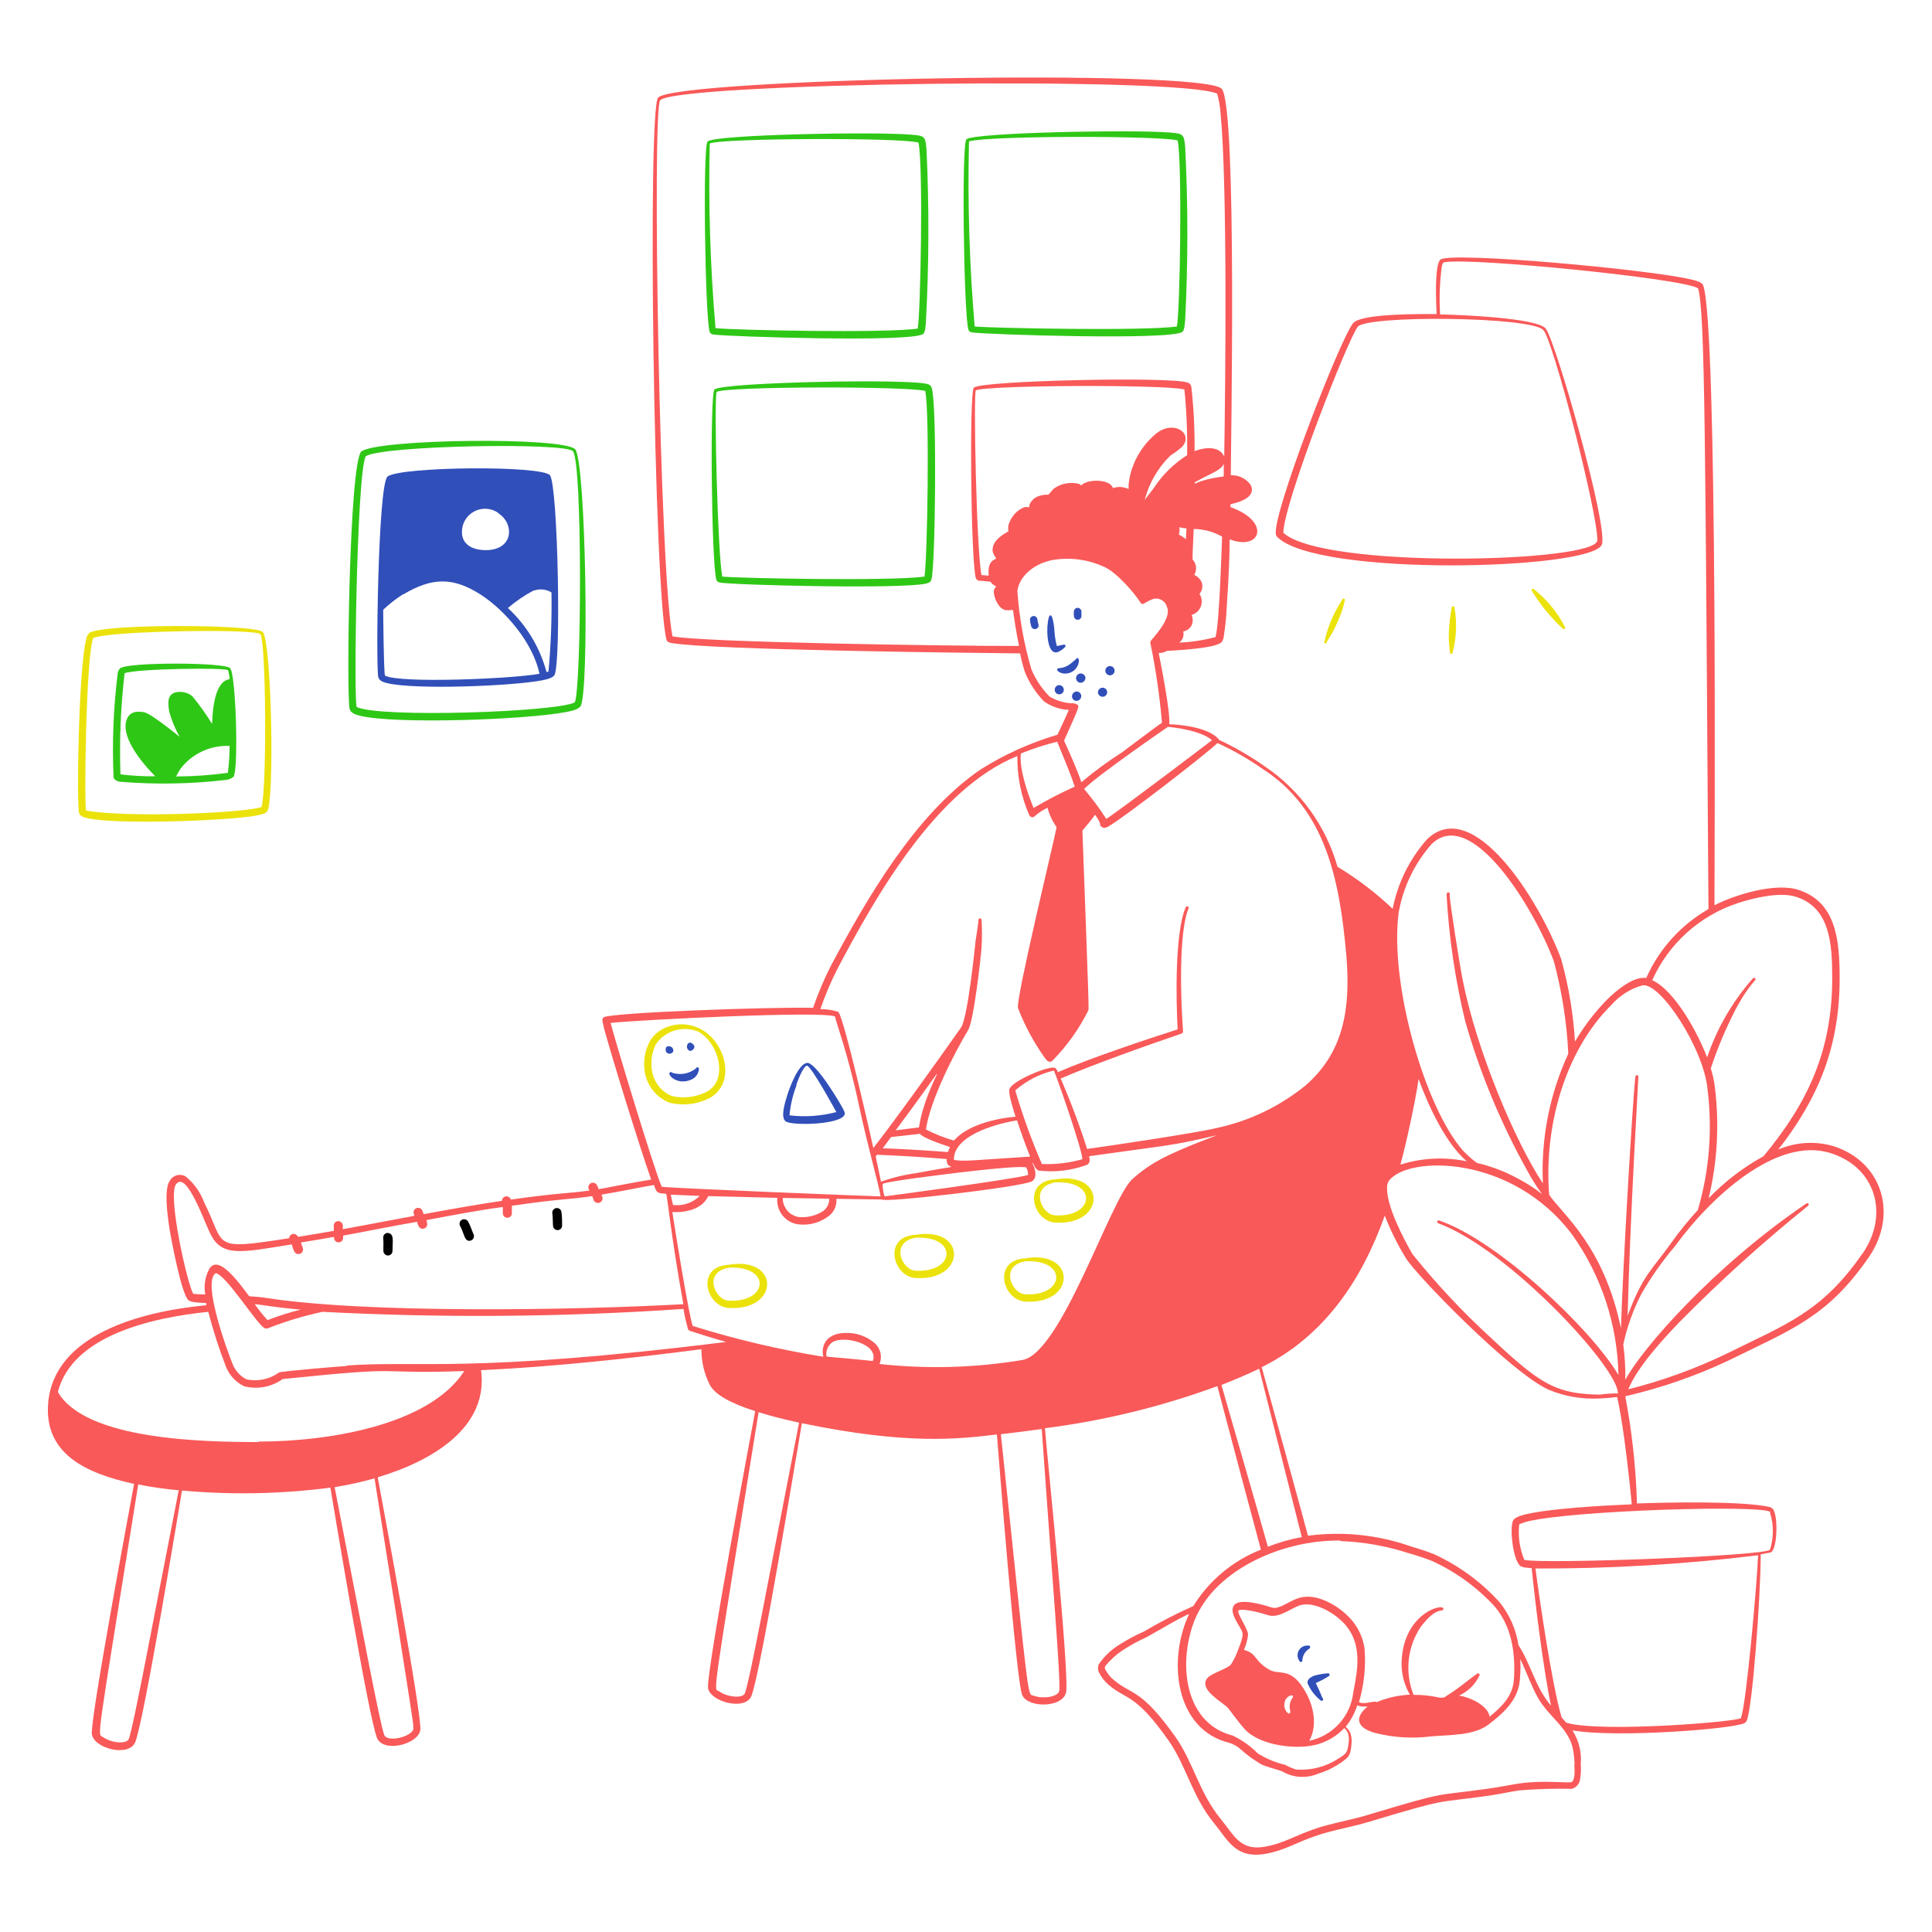 <svg width="500" height="500" viewBox="0 0 500 500" fill="none" xmlns="http://www.w3.org/2000/svg">
<path d="M238.9 86.425C239.475 85.95 239.525 84.625 239.625 83.325C240.425 68.42 240.475 53.485 239.775 38.575C239.45 35.25 239.325 35.125 235.775 34.85C226.175 34.025 185.025 34.85 183.125 36.6C181.825 37.85 182.475 81.925 183.65 85.9C183.738 86.084 183.871 86.243 184.037 86.361C184.204 86.479 184.397 86.552 184.6 86.575C187.775 87.1 236.175 88.675 238.9 86.425ZM183.675 37.15C185.8 35.775 232.725 35.525 237.7 36.9C238.975 43 238.225 81.275 237.5 85.05C228.675 86.25 190.15 85.45 185.175 84.925C183.818 69.038 183.317 53.09 183.675 37.15V37.15ZM241.2 100.65C241.162 100.38 241.051 100.126 240.879 99.915C240.707 99.703 240.481 99.543 240.225 99.45C235.925 97.9 186.85 98.925 184.9 100.8C183.675 101.95 184.125 145.8 185.4 150.1C185.488 150.284 185.621 150.443 185.788 150.561C185.954 150.679 186.147 150.753 186.35 150.775C190.45 151.45 234.05 152.5 239.8 151C240.65 150.775 240.925 150.45 241.075 149.9C242.075 146.125 242.5 105.75 241.2 100.65V100.65ZM239.25 149.225C230.4 150.425 192.075 149.675 186.925 149.225C185.75 143.35 184.8 105.1 185.425 101.45C187.65 99.95 234.875 99.925 239.45 101.175C240.625 106.725 240 145 239.25 149.225V149.225ZM306 85.875C306.55 85.425 306.6 84.075 306.725 82.775C307.475 67.868 307.475 52.932 306.725 38.025C306.4 34.7 306.25 34.6 302.75 34.3C293.125 33.5 252 34.3 250.1 36.05C248.8 37.275 249.425 81.375 250.625 85.35C250.697 85.54 250.823 85.705 250.987 85.825C251.152 85.945 251.347 86.014 251.55 86.025C255 86.575 303.25 88.125 306 85.875ZM250.775 36.6C255.775 35.075 300.325 35.1 304.775 36.35C305.95 41.95 305.425 80.125 304.575 84.5C295.725 85.7 257.375 84.925 252.25 84.5C250.889 68.572 250.397 52.582 250.775 36.6V36.6ZM90.5 183.6C90.85 184.575 92.15 185 93.225 185.25C102.375 187.475 135.975 186.275 146.35 184.3C147.45 184.1 149.65 183.7 150.25 182.775C152.55 179.075 151.625 119.6 148.875 116.3C146.125 113 97.8 113.575 93.55 116.825C90.35 119.3 89.6 181 90.5 183.6V183.6ZM94.625 118.1C98.675 115.275 146.35 114.45 148.275 116.775C150.775 119.775 150.475 178.25 148.75 181.775C144.075 184.275 98.25 185.85 92.325 182.975C91.525 182.5 92.275 123.225 94.625 118.1ZM29.4 201.325C29.599 201.623 29.866 201.869 30.179 202.043C30.492 202.217 30.842 202.314 31.2 202.325C40.185 203.059 49.22 202.908 58.175 201.875C58.993 201.843 59.78 201.554 60.425 201.05C61.775 199.275 61.075 174.4 59.55 172.9C58.025 171.4 33.625 171.325 31.175 172.9C30.801 173.22 30.552 173.663 30.475 174.15C29.345 183.161 28.985 192.253 29.4 201.325V201.325ZM58.975 200C54.535 200.618 50.058 200.936 45.575 200.95C45.91 200.27 46.285 199.61 46.7 198.975C48.184 197.033 50.117 195.479 52.334 194.447C54.55 193.415 56.983 192.936 59.425 193.05C59.414 195.374 59.264 197.694 58.975 200V200ZM32.25 174.225C35.25 173.05 58.275 172.725 59.025 173.45C59.251 174.206 59.386 174.987 59.425 175.775C55.6 176.275 55 183.5 54.9 187.35C53.35 184.835 51.629 182.43 49.75 180.15C49.092 179.623 48.311 179.271 47.481 179.127C46.651 178.983 45.797 179.051 45 179.325C43.175 180.125 43.525 182.375 43.775 184.15C44.417 186.423 45.323 188.613 46.475 190.675C44.975 189.475 38.975 184.625 37.275 184.325C35.575 184.025 33.925 184.125 33.075 185.625C30.575 190.025 36.6 197.325 40.175 200.9C37.167 200.939 34.16 200.772 31.175 200.4C30.876 191.66 31.236 182.911 32.25 174.225V174.225Z" fill="#2FC716"/>
<path d="M20.5 210.525C20.85 211.35 22 211.65 23 211.825C30.5 213.375 57.5 212.5 65.875 211.15C66.825 210.975 68.625 210.7 69.15 210C71.1 207.35 70.275 165.95 68 163.55C66.075 161.55 26.825 161.375 23.15 163.775C22.666 164.241 22.357 164.859 22.275 165.525C20.35 173.075 19.75 208.675 20.5 210.525V210.525ZM24.1 165.15C27.55 163.275 65.825 162.65 67.35 164.1C68.875 165.55 69.1 204.675 67.65 208.875C62.825 210.425 33.125 211.675 22.275 209.775C21.775 208.075 22.225 170.5 24.1 165.15V165.15ZM401.325 159.5C402.295 160.61 403.331 161.662 404.425 162.65C404.45 162.692 404.485 162.729 404.525 162.757C404.566 162.786 404.612 162.805 404.66 162.814C404.709 162.823 404.759 162.822 404.807 162.811C404.855 162.799 404.9 162.778 404.939 162.747C404.978 162.717 405.011 162.679 405.034 162.635C405.057 162.592 405.071 162.544 405.075 162.494C405.078 162.445 405.071 162.395 405.054 162.349C405.036 162.303 405.01 162.26 404.975 162.225C403.047 158.447 400.327 155.13 397 152.5C396.937 152.43 396.849 152.389 396.755 152.384C396.661 152.379 396.57 152.412 396.5 152.475C396.43 152.538 396.389 152.626 396.384 152.72C396.379 152.814 396.412 152.905 396.475 152.975C397.878 155.301 399.502 157.486 401.325 159.5V159.5ZM375.95 168.875C376.943 165.079 377.105 161.114 376.425 157.25C376.425 157.157 376.388 157.068 376.322 157.003C376.257 156.937 376.168 156.9 376.075 156.9C375.982 156.9 375.893 156.937 375.828 157.003C375.762 157.068 375.725 157.157 375.725 157.25C375.408 158.699 375.199 160.17 375.1 161.65C374.839 164.038 374.889 166.45 375.25 168.825C375.2 169.3 375.9 169.35 375.95 168.875ZM343.375 166.05C344.501 164.423 345.448 162.68 346.2 160.85C347.056 159.051 347.686 157.154 348.075 155.2C348.064 155.139 348.037 155.082 347.996 155.035C347.956 154.988 347.904 154.953 347.846 154.933C347.787 154.912 347.724 154.908 347.664 154.92C347.603 154.932 347.547 154.959 347.5 155C347.25 155.4 346.475 156.55 346 157.5C344.529 160.138 343.451 162.976 342.8 165.925C342.755 165.969 342.724 166.025 342.708 166.086C342.693 166.147 342.694 166.211 342.711 166.271C342.729 166.332 342.763 166.386 342.809 166.429C342.855 166.472 342.911 166.501 342.973 166.515C343.034 166.528 343.098 166.525 343.158 166.505C343.218 166.485 343.271 166.449 343.312 166.402C343.353 166.354 343.381 166.296 343.392 166.235C343.403 166.173 343.397 166.109 343.375 166.05V166.05ZM188.55 338.5C201.775 339.35 201.95 325.05 188.55 327.325C180 327.775 182.625 338.05 188.55 338.5ZM188.55 328.075C199.725 327.5 198.825 337.225 188.55 336.6C185 336.425 181.875 329.2 188.65 328.075H188.55ZM236.9 330.75C250.175 331.6 250.3 317.3 236.9 319.575C228.45 320 231 330.3 236.9 330.75ZM236.9 320.325C248.075 319.75 247.2 329.475 236.9 328.85C233.4 328.675 230.25 321.45 237 320.325H236.9ZM265.3 336.85C278.55 337.7 278.7 323.4 265.3 325.65C256.825 326.125 259.375 336.4 265.3 336.85ZM265.3 326.425C276.475 325.85 275.6 335.575 265.3 334.95C261.8 334.775 258.625 327.5 265.4 326.425H265.3ZM273.025 316.4C286.25 317.25 286.45 302.95 273.025 305.225C264.55 305.675 267.125 315.975 273.025 316.4ZM273.025 306C284.2 305.425 283.3 315.125 273.025 314.525C269.525 314.325 266.35 307.1 273.125 306H273.025ZM173.325 285.4C176.754 286.228 180.366 285.821 183.525 284.25C188.525 281.55 188.75 275.4 185.8 270.6C181.225 263.1 171.7 263.875 168.3 269.25C166.844 271.838 166.356 274.86 166.925 277.775C167.263 279.482 168.026 281.077 169.145 282.41C170.264 283.743 171.702 284.771 173.325 285.4ZM168.8 277.5C168.291 275.026 168.634 272.453 169.775 270.2C170.975 268.479 172.733 267.225 174.751 266.651C176.769 266.077 178.924 266.218 180.85 267.05C186 269.95 188.725 279.7 182.65 282.675C179.943 283.97 176.88 284.322 173.95 283.675C172.649 283.151 171.497 282.312 170.599 281.235C169.7 280.158 169.082 278.874 168.8 277.5V277.5Z" fill="#EBE20C"/>
<path d="M174.05 271.225C173.75 270.725 172.15 270.275 172.275 271.8C172.4 273.325 175 272.75 174.05 271.225ZM179.625 271.275C180.175 270.4 178 268.775 177.775 270.85C177.7 271.525 178.65 272.75 179.625 271.275ZM173.4 277.5C172.475 278.125 175.35 281 178.9 279.4C179.446 279.176 179.92 278.805 180.268 278.329C180.617 277.852 180.827 277.288 180.875 276.7C180.89 276.652 180.895 276.602 180.89 276.553C180.886 276.503 180.872 276.455 180.848 276.411C180.825 276.367 180.793 276.328 180.755 276.296C180.717 276.264 180.673 276.24 180.625 276.225C180.577 276.21 180.527 276.205 180.478 276.21C180.428 276.214 180.38 276.228 180.336 276.252C180.292 276.275 180.252 276.307 180.221 276.345C180.189 276.383 180.165 276.427 180.15 276.475C179.296 277.171 178.28 277.641 177.197 277.842C176.113 278.043 174.997 277.968 173.95 277.625C173.889 277.541 173.8 277.481 173.699 277.458C173.597 277.435 173.491 277.45 173.4 277.5V277.5ZM203.575 290.35C205.85 291.3 216.625 291.025 218.4 288.775C218.85 288.225 218.55 287.675 218.225 287.05C217.125 284.95 211 274.7 208.8 275.075C206.6 275.45 204.4 281.325 203.8 283.25C203.2 285.175 201.75 289.575 203.575 290.35V290.35ZM206.075 280.8C206.4 279.825 207.8 276.025 208.8 275.8C209.8 275.575 216.3 287.55 216.45 287.8C212.498 288.843 208.384 289.132 204.325 288.65C204.564 285.959 205.187 283.315 206.175 280.8H206.075ZM268.475 160.25C268.438 160.021 268.321 159.813 268.144 159.663C267.968 159.513 267.744 159.431 267.512 159.431C267.281 159.431 267.057 159.513 266.88 159.663C266.704 159.813 266.587 160.021 266.55 160.25C266.575 160.836 266.675 161.416 266.85 161.975C266.87 162.113 266.92 162.246 266.996 162.363C267.072 162.48 267.172 162.58 267.29 162.655C267.408 162.731 267.541 162.78 267.679 162.799C267.817 162.818 267.958 162.808 268.092 162.768C268.226 162.728 268.35 162.66 268.456 162.568C268.561 162.476 268.645 162.363 268.703 162.235C268.761 162.108 268.79 161.97 268.79 161.83C268.789 161.69 268.759 161.552 268.7 161.425C268.587 161.042 268.512 160.648 268.475 160.25V160.25ZM273.825 168.725C274.466 168.44 275.05 168.042 275.55 167.55C275.95 167.175 275.775 166.75 275.2 166.85L273.525 167.2C273.192 165.983 272.983 164.735 272.9 163.475C272.9 162.525 272.475 159.475 271.975 159.275C271.475 159.075 271.35 160.05 271.2 160.9C270.75 163.75 271.125 169.775 273.825 168.725V168.725ZM277.95 159.575C277.987 159.804 278.104 160.012 278.28 160.162C278.457 160.312 278.681 160.394 278.912 160.394C279.144 160.394 279.368 160.312 279.544 160.162C279.721 160.012 279.838 159.804 279.875 159.575V158.2C279.844 157.946 279.719 157.713 279.525 157.546C279.33 157.38 279.081 157.292 278.825 157.3C278.569 157.325 278.332 157.449 278.164 157.644C277.997 157.84 277.911 158.093 277.925 158.35C277.825 158.525 277.95 159.575 277.95 159.575V159.575ZM278.925 170.3C278.575 170.3 278.925 170.3 277.05 171.775C276.868 171.922 276.676 172.056 276.475 172.175C274.625 173.25 273.775 172.65 273.6 173.2C273.425 173.75 274.9 174.625 276.525 174.225C279.175 173.575 279.6 170.5 278.925 170.3V170.3ZM97.925 175.35C98.2 176.2 99.25 176.575 100.125 176.775C107.25 178.575 132.8 177.55 140.4 176.05C141.35 175.85 142.9 175.525 143.475 174.75C145.275 171.775 144.4 125.6 142.325 123C140.25 120.4 103.65 120.725 100.3 123.325C97.8 125.325 97.225 173.3 97.925 175.35V175.35ZM138.175 152.85C138.92 152.583 139.716 152.486 140.504 152.569C141.292 152.651 142.051 152.909 142.725 153.325C142.832 160.151 142.573 166.977 141.95 173.775L141.45 173.95C139.745 167.586 136.279 161.832 131.45 157.35C133.513 155.578 135.769 154.043 138.175 152.775V152.85ZM129 132.85C133.125 135.5 133 142.3 125.8 142.375C121.425 142.375 119.55 140.275 119.55 137.775C119.524 136.665 119.807 135.57 120.369 134.612C120.93 133.655 121.748 132.872 122.729 132.353C123.71 131.834 124.817 131.598 125.924 131.673C127.032 131.747 128.097 132.129 129 132.775V132.85ZM104.35 153.85C111.675 149.475 117.1 149.225 124.35 153.85C130.825 158.025 137.925 166.35 139.625 174.375C132.125 175.725 103.325 176.875 99.625 174.85C99.3 173.5 99.175 159.35 99.175 157.8C100.765 156.294 102.499 154.946 104.35 153.775V153.85ZM343.6 433.05C342.441 433.137 341.294 433.338 340.175 433.65C339 434.1 337.975 434.825 338.55 435.95C339.275 437.559 340.382 438.967 341.775 440.05C342.125 440.425 342.675 439.875 342.325 439.5C341.975 439.125 341.925 438.35 340.525 435.575C341.714 435.06 342.859 434.45 343.95 433.75C344.022 433.693 344.072 433.613 344.091 433.523C344.111 433.434 344.1 433.34 344.059 433.258C344.018 433.176 343.95 433.111 343.866 433.073C343.783 433.035 343.689 433.027 343.6 433.05ZM338.525 425.875C338.048 425.833 337.569 425.928 337.145 426.151C336.721 426.373 336.369 426.712 336.132 427.128C335.895 427.544 335.783 428.019 335.808 428.497C335.833 428.976 335.995 429.436 336.275 429.825C336.297 429.911 336.347 429.987 336.417 430.042C336.487 430.096 336.574 430.126 336.662 430.126C336.751 430.126 336.838 430.096 336.908 430.042C336.978 429.987 337.028 429.911 337.05 429.825C337.052 429.189 337.219 428.565 337.534 428.012C337.85 427.46 338.303 426.999 338.85 426.675C339.225 426.4 339.15 425.75 338.525 425.875V425.875ZM274.2 177.3C273.939 177.292 273.682 177.369 273.469 177.52C273.256 177.671 273.098 177.887 273.019 178.136C272.94 178.384 272.944 178.652 273.031 178.898C273.117 179.145 273.282 179.356 273.5 179.5C273.761 179.665 274.075 179.724 274.378 179.663C274.68 179.603 274.948 179.428 275.125 179.175C275.237 178.998 275.302 178.794 275.313 178.585C275.324 178.375 275.281 178.166 275.188 177.978C275.095 177.79 274.956 177.629 274.783 177.51C274.61 177.391 274.409 177.319 274.2 177.3V177.3ZM278.6 178.95C278.286 178.98 277.993 179.124 277.777 179.354C277.561 179.584 277.436 179.885 277.425 180.2C277.422 180.433 277.489 180.661 277.616 180.856C277.744 181.051 277.926 181.204 278.14 181.295C278.355 181.386 278.591 181.411 278.82 181.368C279.049 181.324 279.259 181.214 279.425 181.05C279.61 180.887 279.74 180.671 279.798 180.432C279.856 180.192 279.839 179.94 279.749 179.711C279.658 179.481 279.5 179.285 279.294 179.149C279.089 179.013 278.846 178.944 278.6 178.95ZM278.525 175.175C278.475 175.353 278.467 175.54 278.501 175.722C278.535 175.904 278.611 176.075 278.722 176.223C278.833 176.37 278.977 176.49 279.143 176.573C279.308 176.656 279.49 176.699 279.675 176.7C279.852 176.694 280.025 176.652 280.184 176.576C280.344 176.499 280.486 176.391 280.601 176.257C280.716 176.123 280.802 175.966 280.854 175.797C280.905 175.628 280.921 175.45 280.9 175.275C280.845 175.007 280.702 174.766 280.494 174.589C280.286 174.411 280.025 174.309 279.751 174.297C279.478 174.286 279.209 174.366 278.987 174.525C278.765 174.684 278.602 174.913 278.525 175.175V175.175ZM285.325 180.325C285.584 180.332 285.837 180.254 286.047 180.103C286.257 179.951 286.411 179.735 286.485 179.487C286.559 179.239 286.549 178.974 286.457 178.732C286.365 178.49 286.195 178.286 285.975 178.15C285.795 178.04 285.589 177.98 285.378 177.975C285.167 177.97 284.958 178.02 284.773 178.122C284.588 178.223 284.433 178.372 284.323 178.552C284.214 178.733 284.154 178.939 284.15 179.15C284.156 179.46 284.282 179.755 284.501 179.974C284.72 180.193 285.015 180.319 285.325 180.325V180.325ZM287.5 174.75C287.667 174.716 287.825 174.646 287.964 174.546C288.102 174.446 288.217 174.318 288.302 174.169C288.386 174.021 288.438 173.856 288.454 173.686C288.47 173.516 288.45 173.345 288.394 173.184C288.339 173.022 288.249 172.874 288.132 172.75C288.015 172.626 287.872 172.529 287.714 172.464C287.556 172.399 287.386 172.369 287.216 172.375C287.045 172.381 286.878 172.424 286.725 172.5C286.464 172.63 286.259 172.85 286.149 173.12C286.039 173.389 286.03 173.69 286.125 173.965C286.22 174.241 286.412 174.472 286.665 174.617C286.918 174.761 287.215 174.808 287.5 174.75Z" fill="#314FB9"/>
<path d="M474.675 296.675C469.912 295.238 464.794 295.53 460.225 297.5C470.55 284.25 476.1 271 476.1 253.15C476.1 243.025 475.1 233.5 465.525 230.325C459.625 228.35 449.3 231.425 443.7 234.275C443.7 223.675 444.575 83.95 440.775 73.85C440.475 72.975 438.775 72.6 437.775 72.35C427 69.725 375.275 65.025 372.775 67.2C371.15 68.6 371.7 79.175 371.8 81.275C368.425 81.275 352.35 81.05 350.2 83.625C346.875 87.55 329.175 133.2 330.2 138.275C330.249 138.562 330.389 138.825 330.6 139.025C341.2 149.35 411.3 147.475 414.5 141.05C416.575 137.3 402.5 87.825 400 85C397.5 82.175 376.675 81.425 372.7 81.375C372.438 77.204 372.589 73.017 373.15 68.875C373.4 67.825 373.575 67.925 373.975 67.85C380.675 66.625 435.35 72.025 439.45 74.6C441.3 80.3 441.325 116.675 442.15 235.275C435.023 239.352 429.383 245.596 426.05 253.1C422.75 252.6 418.25 256.35 415.9 258.7C412.697 261.97 409.909 265.623 407.6 269.575C407.172 262.343 405.973 255.178 404.025 248.2C398.35 232.925 381.25 205.7 369.325 217.2C364.803 222.297 361.73 228.512 360.425 235.2C356.075 231.069 351.288 227.422 346.15 224.325C343.125 213.695 336.439 204.477 327.275 198.3C323.55 195.683 319.601 193.399 315.475 191.475C315.442 191.395 315.4 191.32 315.35 191.25C312.85 188.425 306.425 187.575 302.6 187.425C302.95 184.55 300.475 172.05 299.875 169C300.62 169.014 301.355 168.824 302 168.45C304.5 168.3 314.3 167.825 316.075 166.25C316.402 165.878 316.611 165.416 316.675 164.925C317.091 162.351 317.358 159.755 317.475 157.15C318.7 138.675 317.875 139.65 318.45 139.65C326.35 142.575 328.95 134.95 318.45 131.25V130.5C321.525 129.825 325.1 128.4 323.675 125.5C323.096 124.684 322.321 124.027 321.42 123.59C320.52 123.153 319.524 122.95 318.525 123C318.525 116.65 320.2 27.775 316.2 23C311.725 17.675 175 20.3 170.325 25.25C167.5 28.1 169.25 153.65 172.5 165.6C172.675 166.225 173.35 166.35 174 166.45C184.825 168.2 249 168.95 264 169.1C264.317 170.714 264.726 172.308 265.225 173.875C266.373 176.736 268.072 179.344 270.225 181.55C272.109 182.867 274.329 183.621 276.625 183.725C275.875 185.425 274.425 188.575 273.675 190.15C266.622 192.228 259.891 195.274 253.675 199.2C236.875 210.775 224.45 232.325 215 250C213.232 253.501 211.703 257.117 210.425 260.825C200.025 260.55 157.275 262.05 156.15 263.325C155.575 263.875 156.15 265.025 156.3 266.05C158.25 273.275 165.525 296.825 168.525 305.275C164 306 159.475 306.925 154.95 307.775C154.829 307.441 154.688 307.115 154.525 306.8C154.463 306.655 154.372 306.524 154.258 306.415C154.144 306.305 154.01 306.22 153.862 306.164C153.715 306.108 153.557 306.082 153.4 306.088C153.242 306.094 153.087 306.132 152.945 306.199C152.802 306.266 152.674 306.362 152.569 306.479C152.464 306.597 152.383 306.735 152.332 306.884C152.282 307.033 152.261 307.192 152.273 307.349C152.285 307.506 152.328 307.66 152.4 307.8C152.448 307.906 152.49 308.014 152.525 308.125C147.175 308.85 144 308.775 132.2 310.45C132.119 310.181 131.944 309.95 131.708 309.799C131.471 309.648 131.188 309.586 130.91 309.625C130.632 309.665 130.378 309.802 130.192 310.013C130.007 310.224 129.903 310.494 129.9 310.775C123.05 311.8 116.925 312.875 109.65 314.225C109.551 313.91 109.434 313.601 109.3 313.3C109.174 313.015 108.941 312.79 108.652 312.673C108.362 312.557 108.039 312.557 107.75 312.675C107.607 312.735 107.477 312.823 107.367 312.933C107.258 313.044 107.172 313.175 107.114 313.319C107.056 313.464 107.027 313.618 107.029 313.773C107.031 313.929 107.063 314.082 107.125 314.225C107.125 314.375 107.125 314.5 107.3 314.65C101.1 315.8 94.8 317 88.725 318.125V317.075C88.676 316.77 88.516 316.495 88.276 316.301C88.036 316.107 87.733 316.009 87.425 316.025C87.27 316.041 87.12 316.087 86.984 316.161C86.847 316.235 86.726 316.335 86.629 316.456C86.531 316.577 86.458 316.716 86.415 316.865C86.371 317.014 86.358 317.171 86.375 317.325C86.4 317.733 86.4 318.142 86.375 318.55C83.3 319.1 80.2 319.6 77.1 320.1C77.006 319.846 76.827 319.633 76.594 319.496C76.361 319.359 76.087 319.307 75.82 319.348C75.552 319.389 75.308 319.521 75.126 319.722C74.945 319.923 74.839 320.18 74.825 320.45C54.275 323.625 58.575 322.6 52.825 311.15C51.851 308.528 50.194 306.215 48.025 304.45C47.681 304.251 47.302 304.124 46.908 304.074C46.514 304.024 46.115 304.054 45.733 304.161C45.351 304.268 44.994 304.451 44.684 304.698C44.373 304.945 44.115 305.252 43.925 305.6C42.325 307.85 43.45 315.425 43.925 318.325C44.4 321.225 46.95 334.675 48.7 336.425C49.35 337.075 51.475 337.125 53.375 337.225V337.8C36.025 339.425 14.025 345.55 12.475 363C11.325 376.075 21.925 381.25 34.7 384.025C33.9 388.4 23.2 445.525 23.775 448.85C24.475 452.625 33.525 454.825 35.05 450.75C37.4 444.375 45.975 392.575 47.1 385.75C59.889 386.911 72.766 386.659 85.5 385C86.65 391.8 95.175 443.3 97.525 449.675C99.025 453.725 108.1 451.525 108.775 447.775C109.375 444.45 98.775 387.925 97.75 382.325C111.975 378.075 126.475 369.375 124.5 354.6C142.7 353.775 163.525 351.525 181.525 349.175C181.508 352.398 182.262 355.578 183.725 358.45C185.5 361.775 191.875 364.05 195.45 365.2C194.8 368.675 182.625 433.4 183.25 436.925C183.875 440.45 193 442.875 194.5 438.825C197 432.2 206.1 376.625 207.525 368.325C235.225 374.05 248.075 372.375 258 371.25C258.25 374.225 263 435.725 264.575 438.75C266.225 442.2 275.55 441.95 275.95 437.65C276.575 430.725 270.95 376.4 270.425 369.625C285.664 367.689 300.634 364.032 315.05 358.725C318.05 370.15 325.675 398.725 326.325 401.05C319.068 403.899 312.929 409.021 308.825 415.65C304.42 417.613 300.129 419.825 295.975 422.275C293.68 423.283 291.473 424.479 289.375 425.85C287.392 427.105 285.69 428.756 284.375 430.7C284.23 431.022 284.155 431.372 284.155 431.725C284.155 432.078 284.23 432.428 284.375 432.75C284.984 433.989 285.834 435.094 286.875 436C291.45 439.975 293.775 438.1 302.475 450.525C306.925 456.85 308.55 464.925 314.125 471.75C318.05 476.55 320 481.75 329.125 479.425C334.125 478.175 336.875 476 343.7 474.15C347.175 473.225 350.75 472.55 354.225 471.5C375.775 465.05 370.7 466.8 385.45 464.7C387.95 464.325 390.625 463.75 393.2 463.35C397.715 462.981 402.246 462.847 406.775 462.95C407.345 462.801 407.856 462.482 408.24 462.035C408.624 461.589 408.863 461.036 408.925 460.45C409.144 459.137 409.202 457.802 409.1 456.475C409.356 453.433 408.6 450.393 406.95 447.825C418.5 449.825 448.925 447.425 451.475 445.925C451.711 445.803 451.903 445.611 452.025 445.375C453.525 442.15 455.65 413.3 455.675 402.25C456.513 402.117 457.347 401.958 458.175 401.775C459.925 401.35 460.175 393.175 459.075 390.95C458.985 390.733 458.849 390.537 458.677 390.378C458.504 390.218 458.299 390.098 458.075 390.025C450.925 388.4 431.35 388.8 423.65 389.1C423.369 379.785 422.357 370.507 420.625 361.35C429.893 359.22 438.904 356.094 447.5 352.025C463.525 344.1 472.825 340.975 483.55 325.5C491.225 314.5 487.35 300.875 474.675 296.675V296.675ZM399.4 85.4C401.9 87.9 413.575 132.9 413.375 139.85C413.225 145.6 342.35 147.35 332.125 137.875C332.25 130.05 348.925 87.55 351.4 84.55C353.875 81.55 396.15 81.9 399.4 85.4V85.4ZM449.75 233.725C453.925 232.35 460.75 230.725 464.925 232.125C473.575 235 474.175 244.075 474.175 253.15C474.175 272 467.825 285.45 456.4 299.225C451.15 302.12 446.363 305.786 442.2 310.1C444.447 300.74 444.997 291.054 443.825 281.5C443.632 279.802 443.272 278.127 442.75 276.5C444.492 271.229 446.648 266.105 449.2 261.175C453.225 253.675 454.85 253.8 454.2 253.175C454.167 253.138 454.127 253.108 454.081 253.087C454.036 253.067 453.987 253.056 453.937 253.056C453.888 253.056 453.839 253.067 453.793 253.087C453.748 253.108 453.708 253.138 453.675 253.175C448.386 259.146 444.348 266.117 441.8 273.675C439.475 267.475 433.475 256.35 427.6 253.675C429.701 248.992 432.757 244.799 436.571 241.364C440.385 237.929 444.873 235.327 449.75 233.725V233.725ZM417.1 260C419.222 257.601 421.991 255.865 425.075 255C429.825 254.25 440.975 271.6 441.9 281.85C443.225 292.344 442.374 302.999 439.4 313.15C436.898 315.877 434.568 318.758 432.425 321.775C427.7 328.475 425.175 329.825 421.225 340.55C421.9 314 424 279.9 424 278.775C424.025 278.717 424.035 278.654 424.03 278.592C424.024 278.529 424.003 278.469 423.968 278.417C423.934 278.365 423.886 278.322 423.83 278.293C423.775 278.264 423.713 278.249 423.65 278.25C423.225 278.25 423.225 278.775 423.175 279.175C422.5 285.55 420 327.5 419.5 343.775C415.075 322.45 404.5 314.4 400.925 309.225C399.55 292 404.75 272.175 417.1 260V260ZM367.1 279.175C369.6 286.05 374.075 295.825 379.6 300.55C373.897 299.351 367.982 299.644 362.425 301.4C363.7 296.925 366.425 284.55 367.15 279.1L367.1 279.175ZM358.975 307.5C358.931 306.825 359.097 306.152 359.45 305.575C364.45 298.975 391.425 298.8 406.95 319.625C414.46 330.233 418.606 342.855 418.85 355.85C411.925 344.15 387.925 321.2 372.45 315.85C372.402 315.834 372.352 315.827 372.302 315.83C372.251 315.833 372.202 315.846 372.157 315.868C372.112 315.89 372.071 315.921 372.038 315.958C372.005 315.996 371.979 316.04 371.963 316.087C371.946 316.135 371.939 316.185 371.942 316.236C371.945 316.286 371.958 316.335 371.98 316.38C372.002 316.426 372.033 316.466 372.071 316.5C372.108 316.533 372.152 316.559 372.2 316.575C390.425 323.25 419.075 354.3 418.7 360.625C417.153 360.595 415.605 360.695 414.075 360.925C411.907 360.924 409.742 360.757 407.6 360.425C400.75 359.25 396.35 356.1 385.925 346.3C378.588 339.59 371.776 332.327 365.55 324.575C363.175 320.45 358.9 312.325 358.975 307.5V307.5ZM361.975 236.175C363.128 229.581 366.088 223.437 370.525 218.425C380.875 208.425 397.15 235.35 402.125 248.75C404.235 256.575 405.492 264.605 405.875 272.7C401.026 283.204 398.771 294.718 399.3 306.275C392.15 295.475 382.2 272 378.575 253.775C377.9 250.55 375.175 233.525 375.175 231.55C375.475 231.05 374.425 230.475 374.375 231.55C374.982 242.591 376.597 253.553 379.2 264.3C383.023 277.695 388.375 290.605 395.15 302.775C400.55 312.775 401.625 308.925 389.7 303.45C387.28 302.392 384.77 301.556 382.2 300.95C380.865 299.97 379.626 298.865 378.5 297.65C368.625 286.225 359.575 254.4 361.975 236.2V236.175ZM174 313.675C177.675 313.875 181.775 312.85 183.3 309.55L201.175 310C201.01 311.612 201.475 313.224 202.472 314.501C203.469 315.778 204.921 316.62 206.525 316.85C207.99 317.042 209.478 316.93 210.897 316.522C212.317 316.113 213.637 315.416 214.775 314.475C215.368 313.953 215.829 313.298 216.12 312.564C216.411 311.829 216.524 311.036 216.45 310.25L228.225 310.425C228.85 311.325 263.825 307.25 266.95 305.775C268.5 305.05 268.05 302.5 267.15 301.05C267.45 301.05 267.3 301.05 267.65 301.625C267.862 302.147 268.217 302.597 268.675 302.925C272.957 303.447 277.302 302.942 281.35 301.45C282.15 300.9 282.05 300.25 281.875 299.225C304.075 296.075 302.225 296.725 314.825 293.825C315.525 293.675 306.075 296.95 300.45 299.975C297.735 301.405 295.214 303.178 292.95 305.25C287.25 310.725 274.7 350.05 264.675 351.95C252.432 354.002 239.965 354.355 227.625 353C227.98 352.126 228.07 351.167 227.884 350.242C227.697 349.317 227.242 348.468 226.575 347.8C225.532 346.843 224.311 346.101 222.981 345.617C221.651 345.132 220.239 344.914 218.825 344.975C214.475 344.975 212.3 347.65 213.075 351.125C201.632 349.278 190.337 346.613 179.275 343.15C178.175 340 174.575 317.5 174 313.675V313.675ZM173.6 309.175L181.1 309.5C180.196 310.387 179.105 311.059 177.906 311.466C176.707 311.872 175.432 312.004 174.175 311.85C174.075 311.575 173.875 310.475 173.6 309.175ZM214.6 310.225C214.612 310.391 214.612 310.559 214.6 310.725C214.528 311.338 214.311 311.925 213.968 312.438C213.624 312.951 213.164 313.375 212.625 313.675C210.786 314.734 208.659 315.18 206.55 314.95C205.531 314.74 204.603 314.218 203.895 313.457C203.187 312.695 202.735 311.731 202.6 310.7C202.588 310.475 202.588 310.25 202.6 310.025L214.6 310.225ZM237.825 291.775L231.8 292.525C250.175 267.925 239.75 279.025 237.825 291.775ZM230.6 294.275L238.1 293.425C238.725 294.525 244.725 296.475 245.875 296.85C245.656 297.267 245.472 297.702 245.325 298.15C239.95 297.75 234.3 297.375 228.45 297.175L230.6 294.275ZM280.125 300C276.721 300.968 273.186 301.39 269.65 301.25C266.956 295.05 264.651 288.687 262.75 282.2C265.613 279.693 269.046 277.925 272.75 277.05C273.85 279.675 280 297.35 280.125 300V300ZM266.6 299.325C252.55 300.2 249.1 300.7 246.875 300.15C246.725 294.075 257.15 290.925 263.2 289.95C264.4 293.625 265.65 296.975 266.6 299.3V299.325ZM237.725 304.8C240.575 304.4 262.725 301.45 265.575 302.125C265.922 302.723 266.087 303.409 266.05 304.1C262.6 305.15 229.225 309.6 228.925 309.625C228.606 308.656 228.438 307.645 228.425 306.625V306.425C229.675 306.4 225 306.55 237.725 304.775V304.8ZM227 298.85C232 299.05 237.225 299.325 245 299.95C245 300.625 245 301.25 245.7 301.75C246.4 302.25 248.2 301.525 237.15 303.6C234.031 304.022 230.964 304.767 228 305.825C226.5 298.25 226.425 299.525 227 298.825V298.85ZM225.9 352.225C213.025 350.875 213.9 351.325 213.875 350.775C213.801 350.115 213.909 349.447 214.186 348.843C214.464 348.24 214.901 347.723 215.45 347.35C218.25 345.525 227.5 347.725 225.9 352.2V352.225ZM313.65 191.575C312.975 192.1 289.725 209.775 286.3 211.925C284.567 209.224 282.655 206.643 280.575 204.2C283.375 201.1 302.225 188.125 302.225 188.125C303.025 188.125 310.7 188.95 313.65 191.55V191.575ZM264.2 195C267.258 193.764 270.399 192.745 273.6 191.95C278.6 204.075 277.3 201.425 278.15 203.575C274.5 205.216 270.944 207.061 267.5 209.1C265.975 205.475 263.7 198.825 264.2 195ZM316.7 120.15V123.3C309.2 124.275 309.2 125.8 309.2 124.825C313.275 122.5 315.9 121.875 316.725 120L316.7 120.15ZM306.9 139.55C306.39 139.096 305.817 138.717 305.2 138.425C304.825 138.225 305.2 138.425 305.2 137.85C305.294 137.388 305.294 136.912 305.2 136.45C305.822 136.614 306.458 136.714 307.1 136.75C306.975 137.5 306.95 138.55 306.925 139.45L306.9 139.55ZM298.75 126.125C297.95 127.2 297 128.3 296.25 129.425C297.356 125.041 299.658 121.051 302.9 117.9C303.968 117.213 304.987 116.453 305.95 115.625C309.05 112.05 303.45 108.4 298.9 112.475C295.519 115.379 293.205 119.33 292.325 123.7C291.675 127.025 292.65 126.625 291.45 126.325C290.351 125.928 289.149 125.928 288.05 126.325C287.25 123.975 282 124 280.225 125.275C279.5 125.8 280 125.7 279.425 125.275C278.306 124.96 277.132 124.898 275.986 125.093C274.84 125.287 273.752 125.734 272.8 126.4C272.575 126.55 271.775 127.55 271.325 128.025C270.341 127.976 269.359 128.147 268.45 128.525C267.51 128.956 266.774 129.736 266.4 130.7V131.275C265.954 131.194 265.496 131.194 265.05 131.275C263.366 131.977 262.027 133.316 261.325 135C260.917 135.766 260.801 136.655 261 137.5C258.825 138.675 256.55 140.375 256.925 142.825C257.134 143.44 257.447 144.015 257.85 144.525C257.225 144.975 255.525 145.175 255.875 148.975L254 148.825C252.7 142.25 251.9 101.475 252.55 101.025C255.525 99.65 301.75 99.475 306.525 100.8C307.088 106.448 307.322 112.125 307.225 117.8C303.869 119.927 300.992 122.728 298.775 126.025L298.75 126.125ZM314.575 164.875C311.504 165.695 308.351 166.173 305.175 166.3C305.615 165.979 305.95 165.534 306.137 165.022C306.324 164.51 306.355 163.954 306.225 163.425C306.715 163.332 307.176 163.122 307.567 162.813C307.959 162.504 308.27 162.105 308.475 161.65C308.751 160.908 308.751 160.092 308.475 159.35C308.325 159 308.175 159.35 308.95 158.925C309.415 158.705 309.828 158.388 310.16 157.995C310.492 157.603 310.737 157.143 310.876 156.648C311.016 156.153 311.048 155.634 310.97 155.125C310.893 154.617 310.707 154.131 310.425 153.7C310.81 153.257 311.057 152.711 311.137 152.129C311.217 151.548 311.126 150.956 310.875 150.425C310.464 149.699 309.834 149.121 309.075 148.775C309.448 148.151 309.605 147.422 309.524 146.699C309.443 145.977 309.127 145.301 308.625 144.775C308.625 142.625 308.825 139.925 308.925 136.9C311.503 136.924 314.032 137.604 316.275 138.875C316.125 142.95 315.575 161.075 314.6 164.775L314.575 164.875ZM174.1 164.875C170.75 150.5 168.7 28.15 170.85 25.95C175 21.4 305.725 19.725 315 24.25C315.458 25.883 315.751 27.558 315.875 29.25C317.675 47.625 317.15 99.25 316.825 118.175C315.65 115.4 311.95 115.675 309.15 116.75C309.214 111.222 308.939 105.695 308.325 100.2C308.298 99.926 308.192 99.667 308.018 99.453C307.845 99.24 307.612 99.082 307.35 99C302.975 97.425 253.975 98.475 252.025 100.325C250.825 101.5 251.25 145.325 252.55 149.65C252.629 149.834 252.757 149.992 252.92 150.106C253.084 150.221 253.276 150.288 253.475 150.3C254.175 150.3 255.8 150.525 256.35 150.55C256.775 151.325 257.45 151.475 257.825 151.8C257.604 151.983 257.431 152.218 257.322 152.484C257.213 152.75 257.171 153.039 257.2 153.325C257.335 154.622 257.839 155.854 258.65 156.875C259.85 158.3 260.95 157.875 262.175 157.875C262.425 159.95 262.95 163.375 263.725 167.175C245.825 167.2 182.2 166.25 174.125 164.7L174.1 164.875ZM278.775 182.375C278.494 182.143 278.139 182.018 277.775 182.025C275.608 181.985 273.489 181.382 271.625 180.275C269.643 178.264 268.057 175.898 266.95 173.3C265.007 166.701 263.784 159.912 263.3 153.05C263.525 149.95 266.65 146.125 272.3 144.95C276.755 144.167 281.343 144.733 285.475 146.575C288.8 147.9 293.4 153.2 295.25 156.075C295.336 156.194 295.464 156.276 295.608 156.304C295.752 156.332 295.901 156.304 296.025 156.225C296.81 155.718 297.649 155.299 298.525 154.975C299.27 154.801 300.054 154.926 300.709 155.323C301.363 155.72 301.836 156.358 302.025 157.1C303.325 160.05 298.45 164.975 297.775 165.925C297.681 166.175 297.681 166.45 297.775 166.7C299.154 173.428 300.139 180.232 300.725 187.075C299.9 187.55 298.875 188.325 290.35 194.725C286.683 197.065 283.175 199.646 279.85 202.45C278.925 199.5 276.575 194.3 275.375 191.675C279.325 182.825 279.375 182.875 278.8 182.3L278.775 182.375ZM216.65 250.875C226.65 231.925 242.3 204.175 263.3 195.65C263.203 200.969 264.278 206.244 266.45 211.1C266.533 211.219 266.643 211.315 266.772 211.382C266.9 211.449 267.043 211.484 267.187 211.484C267.332 211.484 267.475 211.449 267.603 211.382C267.732 211.315 267.842 211.219 267.925 211.1C268.887 210.278 269.955 209.589 271.1 209.05C271.567 210.848 272.364 212.543 273.45 214.05C272.9 217.2 262.875 258.45 263.45 260.875C265.222 265.467 267.566 269.818 270.425 273.825C270.975 274.575 271.575 275.15 272.35 274.525C276.122 270.704 279.261 266.308 281.65 261.5C281.8 260.975 281.85 261.325 280.125 214.95C280.95 214 282.625 212 283.4 210.85C285.45 213.725 284.3 213.35 285.025 213.925C285.75 214.5 286.175 214.175 286.8 213.925C290.9 211.575 311.8 195.425 315.075 192.3C319.144 194.158 323.036 196.384 326.7 198.95C343.125 209.45 346.7 227.825 348.425 247.175C349.575 260.775 347.85 272.325 337.8 280.975C331.162 286.355 323.352 290.098 315 291.9C309.55 293.25 285.85 296.725 281.35 297.35C279.375 291.164 277.089 285.081 274.5 279.125C282.675 275.575 297.35 270.35 305.7 267.525C305.845 267.485 305.972 267.396 306.058 267.273C306.145 267.149 306.186 267 306.175 266.85C305.625 259.85 304.9 241.575 307.6 235.075C307.8 234.625 307.075 234.325 306.875 234.775C303.975 241.4 304.375 259.175 304.775 266.4C296.2 269.15 282.025 273.9 273.775 277.475C273.425 276.725 273.4 276.375 272.7 276.3C270.575 276.125 262.4 279.6 261.275 281.725C260.775 282.65 262.3 287.325 262.825 289C257.625 289.45 250.325 291.175 246.875 295.175C244.368 294.463 241.939 293.5 239.625 292.3C240.725 284.8 246.775 272.875 250.575 266.55C252.025 264.05 253.85 247.825 254.025 245.15C254.164 242.76 254.164 240.365 254.025 237.975C254.003 237.889 253.953 237.813 253.883 237.758C253.813 237.704 253.726 237.674 253.637 237.674C253.549 237.674 253.462 237.704 253.392 237.758C253.322 237.813 253.272 237.889 253.25 237.975C253.1 239.525 252.825 241.325 252.5 243.375C252.35 244.5 250.575 262.775 248.75 265.875C242.95 274.1 232.225 289.15 226.025 297.1C225.8 296.1 218.35 262.75 216.9 261.85C215.413 261.379 213.86 261.152 212.3 261.175C213.522 257.65 214.975 254.209 216.65 250.875V250.875ZM158.025 264.725C165.85 263.925 213.025 261.55 216.1 263.075C216.25 264.25 219.525 272.875 222.35 286.3C224.475 296.3 227.35 306.3 227.9 309.625C226.6 309.625 173.7 307.525 171.25 307.125C169.35 302.85 159.3 269.725 158.025 264.725V264.725ZM50 334.825C48.5 332.325 43.35 309.575 45.525 306.525C48.325 302.625 53.025 316.775 54.575 319.55C57.575 325.425 62.775 324.075 75.5 322.05C75.95 323.375 76.1 324.55 77.25 324.55C77.442 324.546 77.631 324.497 77.8 324.405C77.969 324.313 78.114 324.182 78.222 324.023C78.329 323.864 78.397 323.681 78.42 323.49C78.442 323.299 78.418 323.105 78.35 322.925C78.15 322.425 78 321.95 77.875 321.55C87.45 320.025 86.425 319.95 86.45 320.35C86.45 320.662 86.574 320.96 86.794 321.181C87.014 321.401 87.313 321.525 87.625 321.525C87.937 321.525 88.236 321.401 88.456 321.181C88.676 320.96 88.8 320.662 88.8 320.35V319.775C95.2 318.625 101.575 317.275 107.975 316.2C107.975 316.55 108.15 316.875 108.275 317.2C108.378 317.495 108.594 317.737 108.875 317.873C109.156 318.009 109.48 318.028 109.775 317.925C110.07 317.822 110.312 317.606 110.448 317.325C110.584 317.044 110.603 316.72 110.5 316.425C110.5 316.2 110.5 315.975 110.3 315.775C117.275 314.475 123.325 313.275 130.125 312.375V314.075C130.138 314.229 130.182 314.379 130.253 314.517C130.324 314.655 130.421 314.777 130.54 314.877C130.658 314.976 130.795 315.052 130.943 315.099C131.09 315.146 131.246 315.163 131.4 315.15C131.554 315.137 131.704 315.093 131.842 315.022C131.98 314.951 132.102 314.854 132.202 314.735C132.301 314.617 132.377 314.48 132.424 314.332C132.471 314.185 132.488 314.029 132.475 313.875V312.05C144.975 310.225 147.25 310.45 153.275 309.55L153.7 310.725C153.846 310.975 154.077 311.164 154.351 311.258C154.625 311.351 154.924 311.342 155.192 311.232C155.46 311.123 155.679 310.92 155.809 310.661C155.939 310.403 155.972 310.106 155.9 309.825C155.806 309.613 155.722 309.396 155.65 309.175C160.175 308.425 164.675 307.475 169.225 306.675C170.025 308.775 169.925 308.75 172.375 308.95C172.65 308.95 173.55 319.175 176.85 337.525C148.75 339.075 94.875 340.025 68.35 335.825C66.75 335.575 64.25 335.475 64.5 335.475C61.625 331.65 56.35 324.375 54.1 328.525C53.057 330.513 52.714 332.793 53.125 335C52.08 335.018 51.036 334.959 50 334.825V334.825ZM77.825 338.925C74.903 339.65 72.031 340.56 69.225 341.65C68.039 340.331 66.929 338.945 65.9 337.5C68.5 337.75 70.125 338.225 77.775 338.925H77.825ZM33.35 450C32.8 451.5 28.75 451.05 26.725 449.6C25.15 448.45 24.625 453.675 35.775 384.175C39.236 384.869 42.733 385.37 46.25 385.675C38.925 423.125 34.55 446.675 33.35 450ZM106.925 446.25C106.925 447.375 107.25 447.75 106.1 448.6C104.125 450.025 100.025 450.55 99.45 449.025C98.2 445.675 93.325 419.425 86.6 384.875C90.082 384.312 93.529 383.552 96.925 382.6C99.775 400.425 106.75 444.3 106.925 446.125V446.25ZM66.925 373.2C52.625 373.2 22.175 372.675 14.975 360.25C18.675 345.725 39 341.025 53.9 339.5C55.153 344.336 56.689 349.094 58.5 353.75C59.383 355.931 61.038 357.711 63.15 358.75C64.85 359.196 66.628 359.262 68.357 358.942C70.085 358.622 71.722 357.925 73.15 356.9C107.925 353.3 94.7 355.7 120.15 354.825C110.925 369.1 84.2 373.1 66.95 373.075L66.925 373.2ZM89.7 353.525C89.075 353.525 72.8 354.85 72.2 355.2C70.999 356.07 69.628 356.678 68.176 356.984C66.725 357.29 65.225 357.287 63.775 356.975C62.15 356.127 60.882 354.726 60.2 353.025C58.675 349.2 52.275 331.7 55.825 329.5C58.5 329.85 66.5 342.775 68.45 343.7C68.609 343.781 68.784 343.823 68.963 343.823C69.141 343.823 69.316 343.781 69.475 343.7C74.019 341.921 78.702 340.516 83.475 339.5C114.595 341.125 145.785 340.874 176.875 338.75C177.163 340.524 177.564 342.277 178.075 344C178.117 344.102 178.181 344.194 178.263 344.267C178.346 344.341 178.444 344.395 178.55 344.425C181.05 345.225 184.125 346.225 187.95 347.3C121.85 355.475 107.7 352.05 89.725 353.4L89.7 353.525ZM192.8 438.175C192.25 439.675 188.175 439.2 186.175 437.75C184.625 436.65 183.85 443.1 196.325 365.475C199.475 366.45 203.025 367.375 206.8 368.175C198.275 411.75 194.075 434.725 192.825 438.05L192.8 438.175ZM274.125 437.55C273.975 439.125 269.95 439.75 267.625 438.875C265.775 438.175 266.675 443.6 259.025 371.175C262.525 370.775 266.05 370.325 269.6 369.825C272.5 411.025 274.475 433.975 274.15 437.5L274.125 437.55ZM316.05 358.45C319.375 357.15 322.675 355.75 325.875 354.225L336.9 397.8C333.899 398.337 330.959 399.175 328.125 400.3C325 389.15 319.175 369.125 316.075 358.325L316.05 358.45ZM346.9 398.825C352.918 399.048 358.875 400.108 364.6 401.975C366.632 402.54 368.635 403.207 370.6 403.975C376.728 406.774 382.236 410.769 386.8 415.725C391.25 420.975 392.25 427.8 391.8 434.725C391.475 438.9 388.775 441.625 385.5 444.275C385.15 441.45 380.5 439.275 377.8 438.85C377.4 438.85 377.35 439 378.425 438.4C380.348 437.333 381.887 435.689 382.825 433.7C383.175 433.325 382.6 432.8 382.275 433.175C379.55 435.05 378.1 436.55 374.425 438.85C374.175 438.85 374.225 439.45 372.625 439.375C370.397 438.849 368.114 438.597 365.825 438.625C364.694 435.779 364.267 432.701 364.581 429.654C364.894 426.608 365.938 423.682 367.625 421.125C371.925 415.35 373.55 417.45 373.55 416.375C373.55 414.7 362.6 417.725 362.725 431.075C362.817 433.713 363.555 436.289 364.875 438.575C361.901 438.722 358.975 439.382 356.225 440.525C355.65 440 353.25 441.25 351.7 440.525C353.022 436.052 353.513 431.375 353.15 426.725C352.777 423.95 351.604 421.345 349.775 419.225C347.734 416.897 345.161 415.096 342.275 413.975C336.325 411.825 334.3 414.85 330.775 415.975C330.191 416.171 329.559 416.171 328.975 415.975C326.725 415.25 320.65 413.475 319.325 415.5C318.3 417.025 319.8 419.275 320.775 420.975C321.75 422.675 322.075 422.775 320.45 426.9C319.966 428.268 319.329 429.576 318.55 430.8C317.275 432.125 313 433.1 312.2 434.65C310.575 437.65 316.75 440.675 317.9 442.15C319.05 443.625 321.05 446.35 322.125 447.5C326.2 451.95 336.175 452.975 341.35 451.325C343.847 450.538 346.101 449.127 347.9 447.225C349.475 448.55 349.175 450.625 348.75 452.7C348.5 453.9 347.225 454.6 346.25 455.2C343.039 457.274 339.237 458.24 335.425 457.95C334.432 457.628 333.47 457.218 332.55 456.725C330.055 456.131 327.674 455.134 325.5 453.775C323.611 451.864 321.403 450.299 318.975 449.15C307.15 446.125 304.9 431.925 308.625 420.775C313.225 406.625 331.65 398.425 346.925 398.7L346.9 398.825ZM338.75 450.65C341.25 446.35 339.825 440.65 337.125 436.65C333.875 431.65 330.975 433.4 328.75 432.25C325.6 430.6 325.125 428.75 323.875 427.85C323.275 427.458 322.617 427.163 321.925 426.975C322.509 425.704 322.872 424.343 323 422.95C322.825 421.25 320.075 417.6 320.5 416.775C321.825 416.15 326.75 417.525 328.15 418C330.825 418.9 333.9 416.375 336.25 415.5C340.125 414.225 345.55 417.5 348.175 420.5C352.45 425.5 351.5 431.625 350.225 438C349.885 441.03 348.594 443.874 346.537 446.124C344.479 448.375 341.762 449.915 338.775 450.525L338.75 450.65ZM333.9 442.9C334.1 443.25 333.625 443.725 333.2 443.275C332.875 442.954 332.634 442.558 332.499 442.122C332.364 441.686 332.339 441.223 332.425 440.775C332.466 440.328 332.637 439.903 332.917 439.552C333.197 439.201 333.573 438.94 334 438.8C334.675 438.575 334.75 439.2 334.5 439.4C334.15 439.88 333.916 440.435 333.817 441.02C333.717 441.606 333.754 442.206 333.925 442.775L333.9 442.9ZM407.45 456.65C407.45 458.05 407.75 460.25 406.825 461.15C406.35 461.625 399.8 460.6 393.1 461.575C390.6 461.95 387.925 462.525 385.35 462.875C370.925 464.925 375.35 463.25 353.825 469.75C350.375 470.775 346.85 471.45 343.375 472.375C336.625 474.2 333.7 476.425 328.825 477.625C321.05 479.575 319.7 475.325 315.825 470.625C310.375 463.975 308.8 456.025 304.225 449.55C295.225 436.825 292.875 438.725 288.25 434.775C287.34 434.025 286.592 433.098 286.05 432.05C285.971 431.918 285.929 431.767 285.929 431.612C285.929 431.458 285.971 431.307 286.05 431.175C287.269 429.668 288.701 428.345 290.3 427.25C292.326 425.905 294.458 424.726 296.675 423.725C300.125 421.85 304.75 418.975 307.75 417.675C302.075 429.675 304.1 447.675 318.25 451.075C319.153 451.382 319.998 451.839 320.75 452.425C322.504 454.043 324.432 455.46 326.5 456.65C328.2 457.4 330.125 457.8 331.825 458.425C333.211 459.245 334.769 459.729 336.376 459.837C337.982 459.946 339.592 459.676 341.075 459.05C343.823 458.222 346.375 456.844 348.575 455C349.036 454.521 349.356 453.924 349.5 453.275C349.95 450.775 350.15 448.45 348.25 446.9C349.591 445.255 350.608 443.372 351.25 441.35C352.121 441.67 353.06 441.757 353.975 441.6C350.225 444.675 351.325 447.325 356.15 448.55C360.8 449.702 365.623 449.982 370.375 449.375C375.075 448.95 381.4 449.225 385.2 446.325C389 443.425 392.85 440.05 393.325 434.875C393.8 429.7 393.05 428.5 393.8 430.125C395.275 433.275 396.425 436.6 398.125 439.575C401.025 444.575 406.425 447.475 407.2 453.375C407.37 454.417 407.47 455.469 407.5 456.525L407.45 456.65ZM450.575 444.575C450.575 444.575 450.575 444.425 450.575 444.575C451.075 445.5 414.125 448.525 405.325 445.825C404.95 445.375 404.575 444.925 404.15 444.475C401.65 436.15 398.375 413.55 397.375 405.925C416.636 405.997 435.883 404.853 455 402.5C454.725 409.6 451.975 440.675 450.6 444.45L450.575 444.575ZM458.075 391.475C459.062 394.59 459.062 397.935 458.075 401.05C457.025 402.7 398.925 404.825 394.5 403.7C393.285 400.795 392.829 397.629 393.175 394.5C393.175 394.5 394.325 393.975 395.525 393.7C408 390.8 456.875 389.4 458.2 391.35L458.075 391.475ZM422.175 389.325C415.45 389.6 400.8 390.375 394.475 392C393.35 392.3 391.775 392.75 391.475 393.775C390.725 396.15 391.6 403.3 393.275 405.1C393.8 405.7 395.3 405.75 396.4 405.825C397.325 415.1 399.475 432.275 401.4 441.425C397.275 436.575 396.4 431.125 392.975 425.75C392.349 421.627 390.621 417.749 387.975 414.525C383.225 409.325 377.478 405.133 371.075 402.2C369.175 401.425 367.2 400.825 364.9 400.125C356.429 397.187 347.388 396.271 338.5 397.45C337.875 394.95 329.75 365.425 326.525 353.825C342.6 345.875 352.35 331.5 358.375 314.6C359.863 318.433 361.695 322.123 363.85 325.625C366.6 330.125 391.175 355.375 400.825 359.675C404.962 361.386 409.429 362.154 413.9 361.925C415.44 361.88 416.976 361.747 418.5 361.525C419.05 363.875 420.45 370.525 422.3 389.2L422.175 389.325ZM481.9 324.55C471.4 339.7 462.075 342.775 446.6 350.45C438.528 354.326 430.085 357.374 421.4 359.55C423.775 353.725 430.5 346.45 434.75 342.05C445.231 331.42 456.316 321.404 467.95 312.05C468.03 311.99 468.082 311.901 468.096 311.803C468.11 311.705 468.085 311.605 468.025 311.525C467.965 311.445 467.876 311.393 467.778 311.379C467.68 311.365 467.58 311.39 467.5 311.45C443.475 327.75 425 348.95 420.625 357.1C420.683 354.041 420.507 350.982 420.1 347.95C421.085 343.376 422.674 338.954 424.825 334.8C427.335 330.444 430.239 326.326 433.5 322.5C442.225 310.425 459.725 293.725 473.975 298.5C485.6 302.275 488.9 314.5 482.025 324.425L481.9 324.55Z" fill="#F95959"/>
<path d="M121.475 321.125C121.675 321.122 121.871 321.07 122.045 320.972C122.219 320.875 122.367 320.735 122.473 320.566C122.58 320.398 122.643 320.205 122.656 320.005C122.67 319.806 122.633 319.607 122.55 319.425C122.075 318.375 121.825 317.375 121.15 316.15C120.997 315.879 120.745 315.677 120.446 315.589C120.148 315.5 119.826 315.531 119.55 315.675C119.413 315.748 119.292 315.848 119.194 315.968C119.096 316.089 119.023 316.227 118.979 316.376C118.935 316.525 118.921 316.681 118.937 316.835C118.954 316.989 119 317.139 119.075 317.275C120.175 319.3 120.15 321.125 121.475 321.125ZM99.225 323.8C99.244 324.109 99.383 324.399 99.611 324.609C99.839 324.819 100.14 324.932 100.45 324.925C100.604 324.919 100.756 324.882 100.896 324.817C101.036 324.752 101.162 324.66 101.267 324.546C101.371 324.432 101.452 324.299 101.505 324.154C101.558 324.008 101.582 323.854 101.575 323.7C101.575 321.2 102.125 319.2 100.25 319.075C99.936 319.107 99.647 319.261 99.445 319.504C99.244 319.748 99.147 320.06 99.175 320.375C99.3 321.575 99.175 322.5 99.225 323.8V323.8ZM143.125 317.275C143.138 317.429 143.182 317.579 143.253 317.717C143.324 317.855 143.421 317.977 143.54 318.076C143.658 318.176 143.795 318.252 143.943 318.299C144.09 318.346 144.246 318.363 144.4 318.35C144.554 318.337 144.705 318.293 144.842 318.222C144.98 318.151 145.102 318.053 145.202 317.935C145.301 317.817 145.377 317.68 145.424 317.532C145.471 317.385 145.488 317.229 145.475 317.075C145.475 315.9 145.475 314.85 145.275 313.5C145.192 313.221 145.011 312.981 144.764 312.826C144.518 312.671 144.223 312.61 143.935 312.656C143.648 312.702 143.387 312.851 143.201 313.075C143.015 313.3 142.917 313.584 142.925 313.875C143.1 315 143.025 316.05 143.125 317.275Z" fill="black"/>
</svg>
